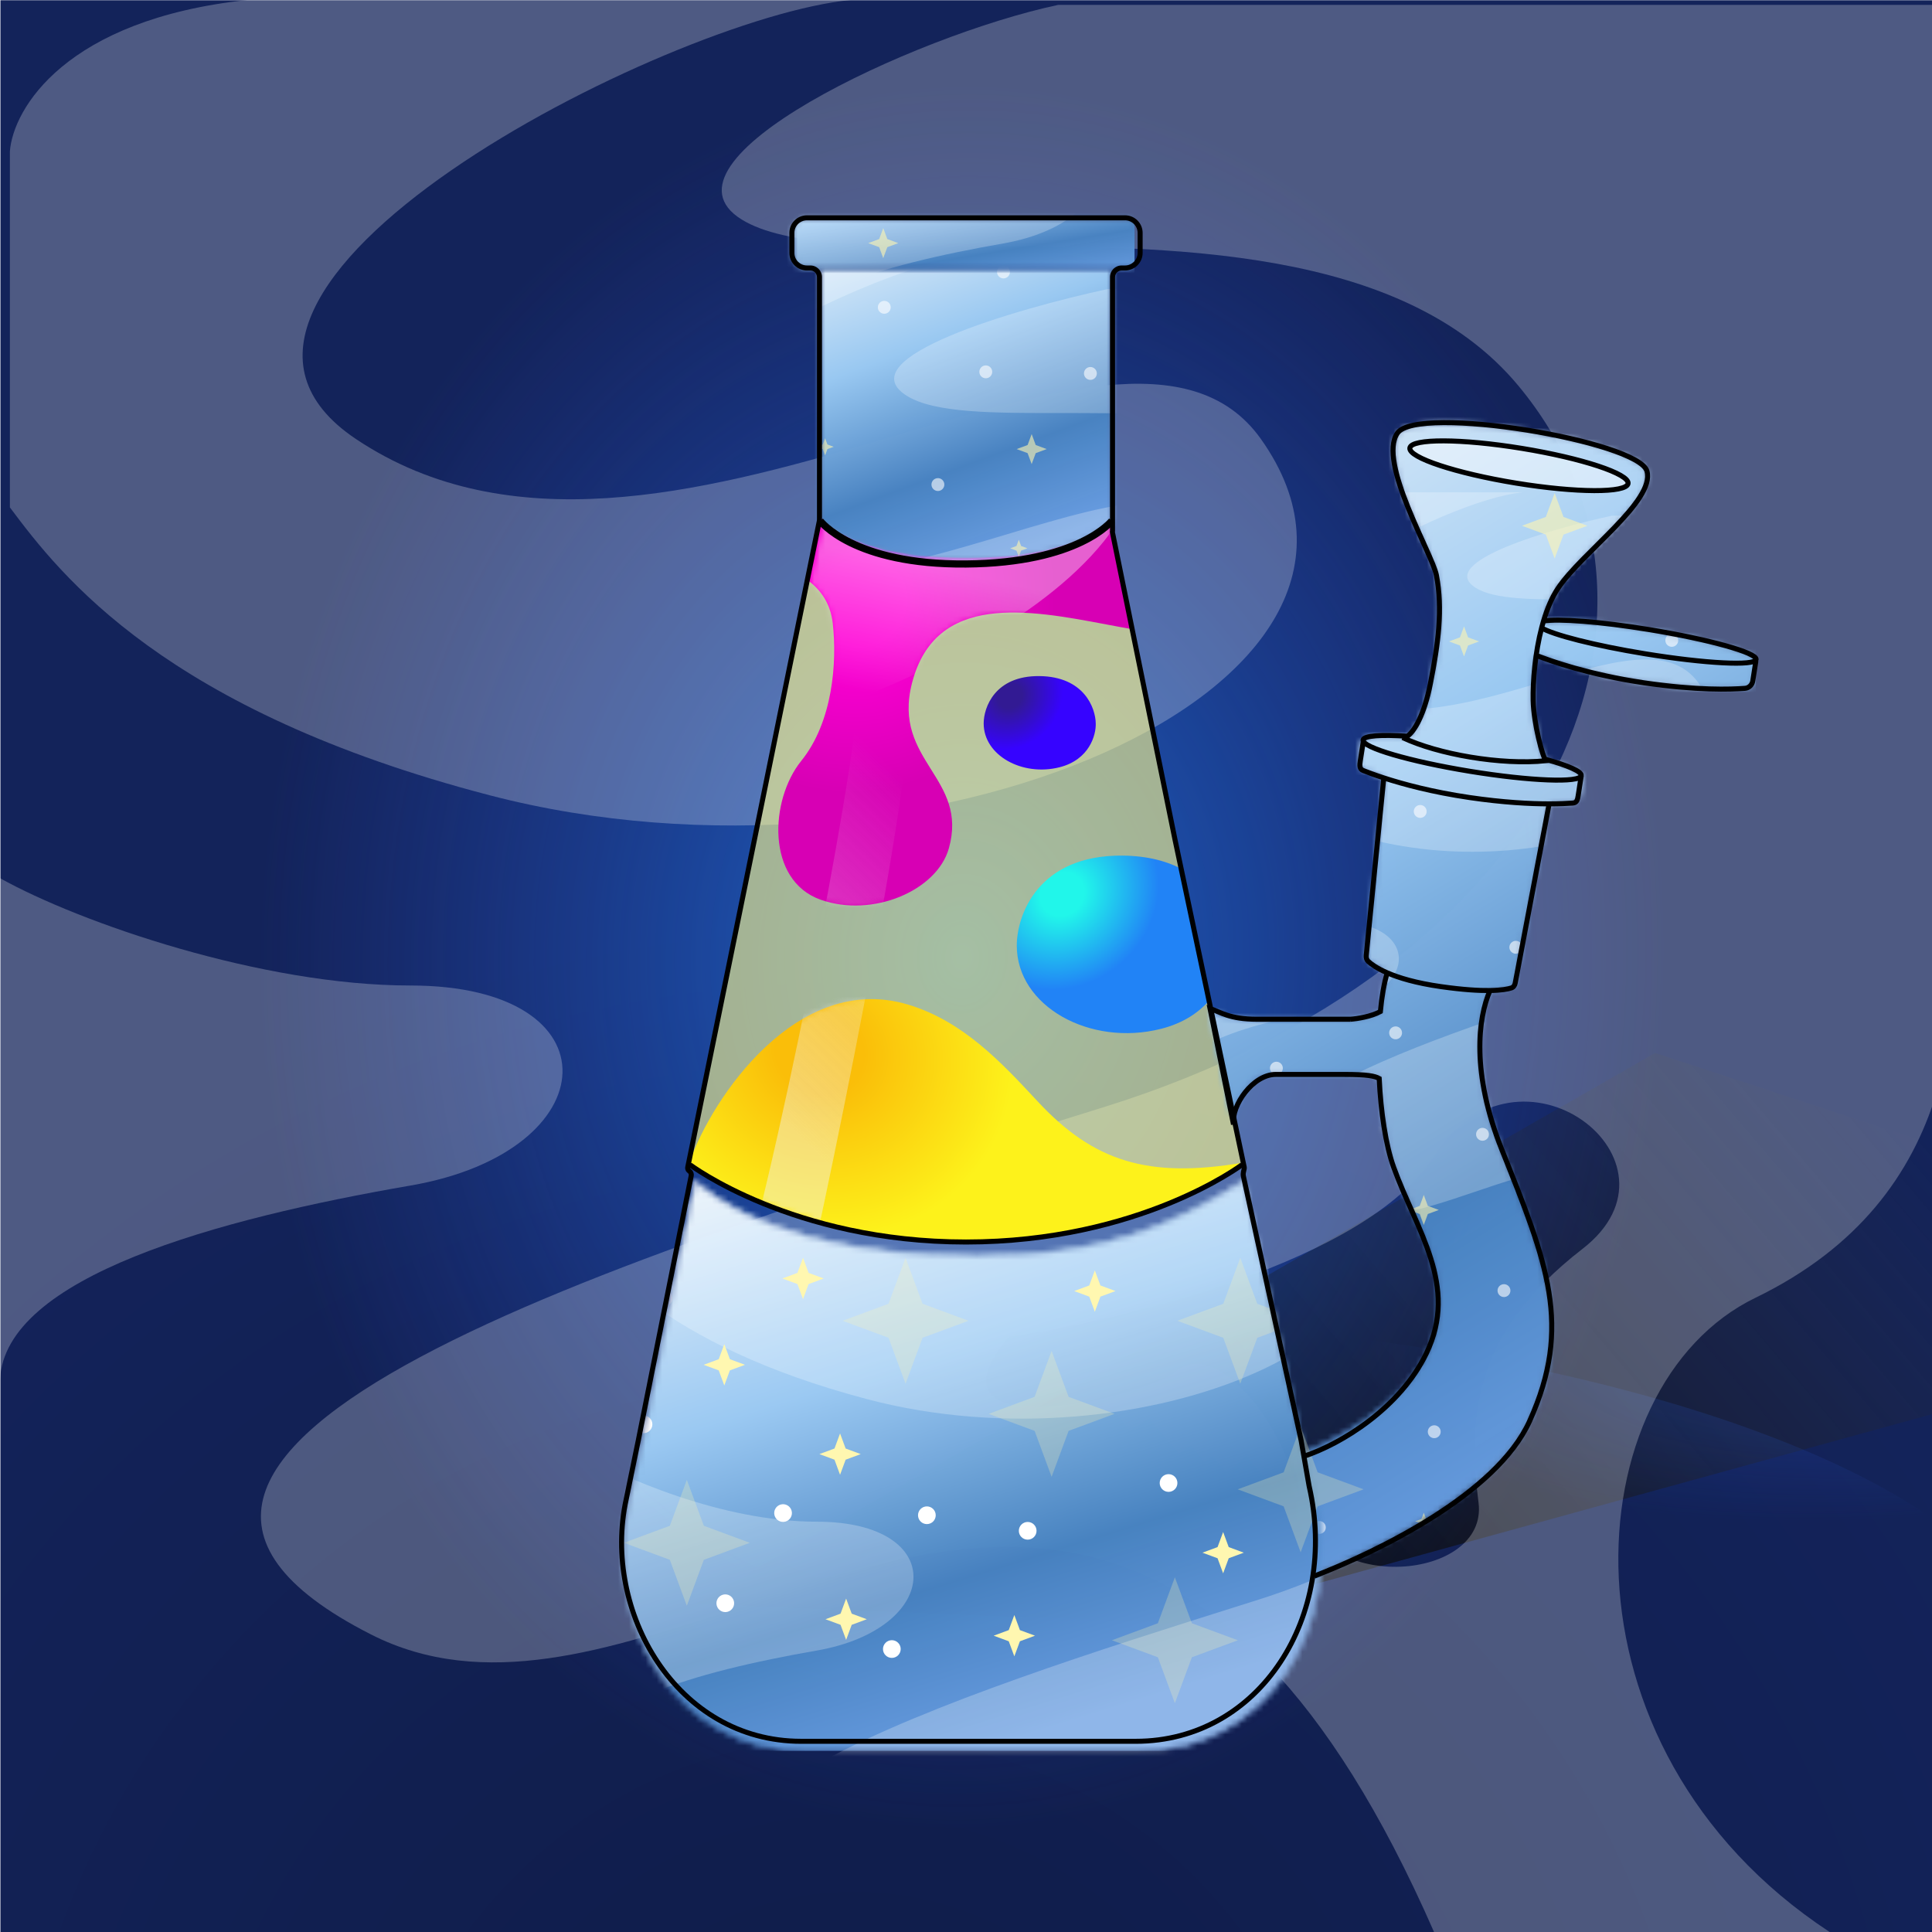 
    <svg width="350" height="350" viewBox="0 0 350 350" fill="none" xmlns="http://www.w3.org/2000/svg">
    
  <!-- Sapphire BG -->
  <g clip-path="url(#clip0_28_259)">
  <rect x="0.079" y="0.044" width="350" height="350" fill="#13235A"/>
  <rect x="0.079" y="0.044" width="350" height="350" fill="url(#paint0_radial_28_259)" fill-opacity="0.2"/>
  <path d="M125.979 290.538L299.832 190.751L430.987 233.879L212.56 294.049L125.979 290.538Z" fill="url(#paint1_linear_28_259)"/>
  <g opacity="0.45" filter="url(#filter0_f_28_259)">
  <ellipse rx="194.596" ry="66.764" transform="matrix(1 0.002 0.002 -1 176.078 304.637)" fill="url(#paint2_radial_28_259)"/>
  </g>
  <g opacity="0.7" filter="url(#filter1_f_28_259)">
  <ellipse cx="174.396" cy="137.609" rx="196.647" ry="242.448" transform="rotate(0.127 174.396 137.609)" fill="url(#paint3_radial_28_259)"/>
  </g>
  </g>
  <defs>
  <filter id="filter0_f_28_259" x="-23.076" y="233.314" width="398.306" height="142.646" filterUnits="userSpaceOnUse" color-interpolation-filters="sRGB">
  <feFlood flood-opacity="0" result="BackgroundImageFix"/>
  <feBlend mode="normal" in="SourceGraphic" in2="BackgroundImageFix" result="shape"/>
  <feGaussianBlur stdDeviation="2.279" result="effect1_foregroundBlur_28_259"/>
  </filter>
  <filter id="filter1_f_28_259" x="-26.808" y="-109.396" width="402.409" height="494.01" filterUnits="userSpaceOnUse" color-interpolation-filters="sRGB">
  <feFlood flood-opacity="0" result="BackgroundImageFix"/>
  <feBlend mode="normal" in="SourceGraphic" in2="BackgroundImageFix" result="shape"/>
  <feGaussianBlur stdDeviation="2.279" result="effect1_foregroundBlur_28_259"/>
  </filter>
  <radialGradient id="paint0_radial_28_259" cx="0" cy="0" r="1" gradientUnits="userSpaceOnUse" gradientTransform="translate(156.622 401.542) rotate(-84.441) scale(239.93 241.682)">
  <stop/>
  <stop offset="1" stop-opacity="0"/>
  </radialGradient>
  <linearGradient id="paint1_linear_28_259" x1="194.836" y1="271.638" x2="316.537" y2="167.936" gradientUnits="userSpaceOnUse">
  <stop/>
  <stop offset="1" stop-color="#333333" stop-opacity="0"/>
  </linearGradient>
  <radialGradient id="paint2_radial_28_259" cx="0" cy="0" r="1" gradientUnits="userSpaceOnUse" gradientTransform="translate(194.596 76.624) rotate(99.123) scale(43.977 125.337)">
  <stop stop-color="#2183F7"/>
  <stop offset="1" stop-color="#2E55E1" stop-opacity="0"/>
  </radialGradient>
  <radialGradient id="paint3_radial_28_259" cx="0" cy="0" r="1" gradientUnits="userSpaceOnUse" gradientTransform="translate(174.396 173.413) rotate(92.559) scale(157.837 128.153)">
  <stop stop-color="#2183F7"/>
  <stop offset="1" stop-color="#2E55E1" stop-opacity="0"/>
  </radialGradient>
  <clipPath id="clip0_28_259">
  <rect width="350" height="350" fill="white"/>
  </clipPath>
  </defs>

    
  <!-- Swirl Overlay -->
  <g opacity="0.5" clip-path="url(#clip0_579_26007)">
  <g style="mix-blend-mode:overlay" opacity="0.5">
  <path d="M64.499 79.545C24.135 52.568 120.937 3.241 154.082 0H44.791C11.825 3.535 2.389 19.739 1.792 27.399V91.919C11.048 104.293 29.883 128.728 88.687 144.066C166.624 164.394 260.616 124.902 228.436 79.545C203.353 44.192 120.041 116.667 64.499 79.545Z" fill="white"/>
  </g>
  <g style="mix-blend-mode:overlay" opacity="0.5">
  <path fill-rule="evenodd" clip-rule="evenodd" d="M191.707 0.884C165.429 6.482 117.174 29.167 134.374 39.773C142.244 44.626 158.756 44.623 178.154 44.62C211.751 44.615 254.006 44.609 275.019 69.823C309.027 110.631 282.186 175 199.77 200.631C198.621 200.989 197.465 201.348 196.304 201.709C114.12 227.257 1.009 262.419 67.187 296.086C87.642 306.492 110.379 298.897 133.89 291.043C176.277 276.884 221.184 261.883 259.79 350H331.456C280.394 316.414 285.14 251.026 318.019 235.101C355.58 216.909 356.071 181.422 352.899 156.055C351.91 148.147 351.493 141.222 352.06 136.111L359.227 0.884H191.707ZM259.79 209.47C247.607 228.561 203.353 239.226 182.749 242.172C165.728 262.5 206.936 253.662 213.207 248.359C219.478 243.056 232.019 255.429 235.603 272.222C239.186 289.015 269.644 286.364 267.852 272.222C266.061 258.081 266.061 242.172 286.665 226.263C307.269 210.354 275.019 185.606 259.79 209.47Z" fill="white"/>
  </g>
  <g style="mix-blend-mode:overlay" opacity="0.5">
  <path d="M74.354 178.535C111.979 178.535 110.187 208.586 74.354 214.773C39.324 220.821 0.869 231.304 0 249.937L0 251.231C-0.02 250.795 -0.02 250.364 0 249.937L0 159.091C14.457 167.16 47.411 178.535 74.354 178.535Z" fill="white"/>
  </g>
  </g>
  <defs>
  <clipPath id="clip0_579_26007">
  <rect width="350" height="350" fill="white"/>
  </clipPath>
  </defs>

    
    
  <!-- Normal Glass -->
    <path d="M148.717 95L125.019 209.98C124.948 210.324 125.078 210.673 125.367 210.873C128.479 213.027 147.033 225 175 225C202.967 225 221.521 213.027 224.633 210.873C224.922 210.673 225.052 210.324 224.981 209.98L201.283 95C201.249 95.067 201.205 95.129 201.15 95.184C199.818 96.524 193.18 102.106 175 102.106C156.82 102.106 150.182 96.524 148.85 95.184C148.795 95.129 148.751 95.067 148.717 95Z" fill="#FFFA8D" fill-opacity="0.6"/>
  
    
    
    <!-- Lava 1 -->
    <!-- Color -->
    <!-- filter -->
    <path d="M201.33 94.231L205.4 114.032C203.808 113.761 202.153 113.448 200.459 113.128C186.293 110.453 169.479 107.277 165.223 123.731C163.365 130.915 166.057 135.213 168.676 139.394C171.205 143.431 173.665 147.359 171.9 153.669C169.751 161.35 158.067 166.325 148.671 162.995C138.746 159.477 139.443 144.904 145.148 137.85C150.853 130.795 151.677 120.031 150.853 112.871C150.454 109.41 148.742 106.935 146.502 105.251L148.841 93.881C148.875 93.948 148.92 94.01 148.975 94.066C150.853 95.959 156.979 101.03 175.237 101.03C192.824 101.03 199.656 95.82 201.33 94.231Z" fill="url(#paint0_radial_931_113783)"/>
    <mask id="mask0_931_113783" style="mask-type:alpha" maskUnits="userSpaceOnUse" x="141" y="93" width="65" height="72">
    <path d="M201.33 94.23L205.4 114.031C203.808 113.76 202.153 113.447 200.459 113.127C186.293 110.452 169.479 107.276 165.223 123.73C163.365 130.914 166.057 135.212 168.676 139.393C171.205 143.43 173.665 147.358 171.9 153.668C169.751 161.349 158.067 166.324 148.671 162.994C138.746 159.476 139.443 144.903 145.148 137.849C150.853 130.794 151.677 120.03 150.853 112.87C150.454 109.409 148.742 106.934 146.502 105.25L148.841 93.88C148.875 93.947 148.92 94.009 148.975 94.065C150.313 95.413 156.979 101.029 175.237 101.029C192.824 101.029 199.656 95.819 201.33 94.23Z" fill="url(#paint1_radial_931_113783)"/>
    </mask>
    <g mask="url(#mask0_931_113783)">
    <g filter="url(#filter0_f_931_113783)">
    <mask id="mask1_931_113783" style="mask-type:alpha" maskUnits="userSpaceOnUse" x="125" y="94" width="101" height="132">
    <path d="M149.015 95.064C149.102 94.64 149.475 94.336 149.907 94.336H200.399C200.831 94.336 201.205 94.64 201.292 95.064L225.146 211.159C225.227 211.555 225.041 211.955 224.68 212.137C220.777 214.109 198.528 224.817 175.153 225.128C151.731 225.438 129.441 214.178 125.603 212.141C125.253 211.954 125.077 211.562 125.157 211.173L149.015 95.064Z" fill="#577096" fill-opacity="0.75"/>
    </mask>
    <g mask="url(#mask1_931_113783)">
    <g filter="url(#filter1_f_931_113783)">
    <path d="M207.362 76.106C211.019 110.268 146.094 132.571 113.174 139.453L113.174 76.106L207.362 76.106Z" fill="url(#paint2_linear_931_113783)" fill-opacity="0.5"/>
    </g>
    <g filter="url(#filter2_f_931_113783)">
    <path d="M155.56 125.301C156.622 105.018 134.624 86.183 129.082 66.999C133.541 65.197 144.203 70.79 152.828 76.125C163.609 82.794 163.032 109.124 164.778 125.784C166.175 139.112 148.606 223.401 144.168 241.481L131.869 240.837C140.395 214.68 154.74 140.955 155.56 125.301Z" fill="url(#paint3_linear_931_113783)" fill-opacity="0.6"/>
    </g>
    </g>
    </g>
    </g>
    <defs>
    <filter id="filter0_f_931_113783" x="122.744" y="92.057" width="104.986" height="135.355" filterUnits="userSpaceOnUse" color-interpolation-filters="sRGB">
    <feFlood flood-opacity="0" result="BackgroundImageFix"/>
    <feBlend mode="normal" in="SourceGraphic" in2="BackgroundImageFix" result="shape"/>
    <feGaussianBlur stdDeviation="1.139" result="effect1_foregroundBlur_931_113783"/>
    </filter>
    <filter id="filter1_f_931_113783" x="112.262" y="75.195" width="96.159" height="65.17" filterUnits="userSpaceOnUse" color-interpolation-filters="sRGB">
    <feFlood flood-opacity="0" result="BackgroundImageFix"/>
    <feBlend mode="normal" in="SourceGraphic" in2="BackgroundImageFix" result="shape"/>
    <feGaussianBlur stdDeviation="0.456" result="effect1_foregroundBlur_931_113783"/>
    </filter>
    <filter id="filter2_f_931_113783" x="128.17" y="65.743" width="37.598" height="176.65" filterUnits="userSpaceOnUse" color-interpolation-filters="sRGB">
    <feFlood flood-opacity="0" result="BackgroundImageFix"/>
    <feBlend mode="normal" in="SourceGraphic" in2="BackgroundImageFix" result="shape"/>
    <feGaussianBlur stdDeviation="0.456" result="effect1_foregroundBlur_931_113783"/>
    </filter>
    <radialGradient id="paint0_radial_931_113783" cx="0" cy="0" r="1" gradientUnits="userSpaceOnUse" gradientTransform="translate(156.087 109.102) rotate(53.072) scale(37.841 40.308)">
    <stop offset="0.203" style="stop-color: #FF00D6;"/>
    <stop offset="0.891" style="stop-color: #D700B4;"/>
    </radialGradient>
    <radialGradient id="paint1_radial_931_113783" cx="0" cy="0" r="1" gradientUnits="userSpaceOnUse" gradientTransform="translate(156.087 109.101) rotate(53.072) scale(37.841 40.308)">
    <stop offset="0.203" stop-color="#71FF30"/>
    <stop offset="0.891" stop-color="#25BC46"/>
    </radialGradient>
    <linearGradient id="paint2_linear_931_113783" x1="145.368" y1="123.01" x2="155.982" y2="72.291" gradientUnits="userSpaceOnUse">
    <stop stop-color="white" stop-opacity="0"/>
    <stop offset="0.471" stop-color="white"/>
    <stop offset="1" stop-color="white"/>
    </linearGradient>
    <linearGradient id="paint3_linear_931_113783" x1="160.882" y1="220.938" x2="202.107" y2="178" gradientUnits="userSpaceOnUse">
    <stop stop-color="#F2F2F2"/>
    <stop offset="0" stop-color="#F2F2F2"/>
    <stop offset="0.052" stop-color="#F2F2F2" stop-opacity="0.948"/>
    <stop offset="1" stop-color="#F2F2F2" stop-opacity="0"/>
    </linearGradient>
    </defs>
  
    
  <!-- Lava 2 -->
    <!-- Color -->
<path d="M178.202 131.059C178.202 128.163 180.222 122.394 188.299 122.479C196.377 122.565 198.468 128.235 198.504 131.059C198.576 133.132 197.365 137.622 191.952 138.995C185.184 140.711 178.202 136.85 178.202 131.059Z" fill="url(#paint0_radial_931_113845)"/>
<defs>
<radialGradient id="paint0_radial_931_113845" cx="0" cy="0" r="1" gradientUnits="userSpaceOnUse" gradientTransform="translate(182.959 126.151) rotate(45.512) scale(10.229 11.342)">
<stop offset="0.203" style="stop-color: #321A93;"/>
<stop offset="0.891" style="stop-color: #3603FF;"/>
</radialGradient>
</defs>
  
    
  <!-- Lava 3 -->
    <!-- Color -->
    <path d="M214.381 157.604L219.2 181.084C217.285 183.349 214.448 185.339 210.334 186.382C197.471 189.642 184.2 182.306 184.2 171.303C184.2 165.801 188.039 154.839 203.392 155.002C208.021 155.051 211.616 156.065 214.381 157.604Z" fill="url(#paint0_radial_931_113862)"/>
<defs>
<radialGradient id="paint0_radial_931_113862" cx="0" cy="0" r="1" gradientUnits="userSpaceOnUse" gradientTransform="translate(192.4 161.977) rotate(48.294) scale(18.572 20.459)">
<stop offset="0.203" style="stop-color: #21F6EA;"/>
<stop offset="0.891" style="stop-color: #2183F6;"/>
</radialGradient>
</defs>
  
    
  <!-- Lava 4 -->
    <!-- Color -->
    <path d="M225 210.659C220.5 214 200.704 225 175.402 225C147.201 225 128.492 213.024 125.354 210.869C125.163 210.738 125.042 210.543 125 210.328C128.968 198.996 144.393 175.959 164.496 181.99C174.451 184.976 181.421 192.474 187.975 199.525C198.127 210.446 208 213.5 225 210.659C224.675 211.045 225.345 210.27 225 210.659Z" fill="url(#paint0_radial_931_113863)"/>
<mask id="mask0_931_113863" style="mask-type:alpha" maskUnits="userSpaceOnUse" x="124" y="180" width="101" height="45">
<path d="M223.866 211.799C218.236 215.343 200.575 225 175.272 225C147.071 225 128.362 213.003 125.225 210.845C125.034 210.714 124.912 210.519 124.87 210.303C128.839 198.951 144.263 175.875 164.366 181.916C174.321 184.908 181.291 192.418 187.845 199.481C197.997 210.421 207.154 220.288 224.87 210.635C224.545 211.021 224.21 211.409 223.866 211.799Z" fill="url(#paint1_radial_931_113863)"/>
</mask>
<g mask="url(#mask0_931_113863)">
<g filter="url(#filter0_f_931_113863)">
<mask id="mask1_931_113863" style="mask-type:alpha" maskUnits="userSpaceOnUse" x="124" y="94" width="102" height="132">
<path d="M148.862 95.32C148.949 94.896 149.322 94.592 149.755 94.592H200.246C200.679 94.592 201.052 94.896 201.139 95.32L224.993 211.414C225.075 211.811 224.888 212.211 224.527 212.393C220.624 214.365 198.376 225.073 175 225.383C151.578 225.694 129.288 214.434 125.45 212.396C125.1 212.21 124.924 211.818 125.004 211.429L148.862 95.32Z" fill="#577096" fill-opacity="0.75"/>
</mask>
<g mask="url(#mask1_931_113863)">
<g filter="url(#filter1_f_931_113863)">
<path d="M155.407 125.557C156.47 105.273 134.471 86.439 128.929 67.254C133.388 65.453 144.05 71.046 152.675 76.381C163.456 83.049 162.879 109.38 164.625 126.04C166.022 139.368 148.453 223.657 144.015 241.737L131.716 241.093C140.242 214.936 154.587 141.211 155.407 125.557Z" fill="url(#paint2_linear_931_113863)" fill-opacity="0.6"/>
</g>
</g>
</g>
</g>
<defs>
<filter id="filter0_f_931_113863" x="122.591" y="92.313" width="105.59" height="135.355" filterUnits="userSpaceOnUse" color-interpolation-filters="sRGB">
<feFlood flood-opacity="0" result="BackgroundImageFix"/>
<feBlend mode="normal" in="SourceGraphic" in2="BackgroundImageFix" result="shape"/>
<feGaussianBlur stdDeviation="1.139" result="effect1_foregroundBlur_931_113863"/>
</filter>
<filter id="filter1_f_931_113863" x="128.017" y="65.999" width="37.598" height="176.65" filterUnits="userSpaceOnUse" color-interpolation-filters="sRGB">
<feFlood flood-opacity="0" result="BackgroundImageFix"/>
<feBlend mode="normal" in="SourceGraphic" in2="BackgroundImageFix" result="shape"/>
<feGaussianBlur stdDeviation="0.456" result="effect1_foregroundBlur_931_113863"/>
</filter>
<radialGradient id="paint0_radial_931_113863" cx="0" cy="0" r="1" gradientUnits="userSpaceOnUse" gradientTransform="translate(148.451 190.545) rotate(28.226) scale(40.108 37.068)">
<stop offset="0.203" style="stop-color: #FABE09;"/>
<stop offset="0.891" style="stop-color: #FDF21B;"/>
</radialGradient>
<radialGradient id="paint1_radial_931_113863" cx="0" cy="0" r="1" gradientUnits="userSpaceOnUse" gradientTransform="translate(146.382 191.229) rotate(27.085) scale(58.922 42.316)">
<stop offset="0.302" stop-color="#FFB800"/>
<stop offset="1" stop-color="#FF7800"/>
</radialGradient>
<linearGradient id="paint2_linear_931_113863" x1="160.729" y1="221.194" x2="201.954" y2="178.256" gradientUnits="userSpaceOnUse">
<stop stop-color="#F2F2F2"/>
<stop offset="0" stop-color="#F2F2F2"/>
<stop offset="0.052" stop-color="#F2F2F2" stop-opacity="0.948"/>
<stop offset="1" stop-color="#F2F2F2" stop-opacity="0"/>
</linearGradient>
</defs>
  
  
    
  <!-- Diamond Bong -->
  <mask id="mask0_737_226353" style="mask-type:alpha" maskUnits="userSpaceOnUse" x="218" y="76" width="101" height="210">
    <path d="M286.125 140.454L286.15 140.715L286.408 140.755L286.538 140.775L286.025 144.08C285.934 144.666 285.477 145.104 284.904 145.147C283.985 145.216 282.554 145.29 280.643 145.289L280.364 145.289L280.312 145.563L274.16 178.04C274.099 178.362 273.93 178.58 273.695 178.656C273.133 178.837 272.005 179.074 269.928 179.105L269.711 179.108L269.624 179.306C267.404 184.342 266.167 194.417 271.757 208.393C279.967 228.918 284.554 241.085 276.779 257.342C273.717 263.745 266.667 269.665 258.909 274.548C251.338 279.313 243.147 283.058 237.475 285.276L234.166 264.097C237.669 262.925 242.531 260.735 247.125 257.641C251.836 254.469 256.295 250.326 258.702 245.328C263.363 235.647 259.679 227.345 255.922 218.879L255.901 218.832C254.807 216.368 253.707 213.89 252.791 211.344C251.363 207.38 250.487 201.437 250.188 195.361L250.179 195.174L250.015 195.083C249.158 194.608 248.078 194.306 246.738 194.306H229.27V194.306L229.26 194.306C228.618 194.324 227.883 194.745 227.183 195.333C226.467 195.934 225.729 196.76 225.074 197.689C224.42 198.619 223.842 199.663 223.454 200.704C223.352 200.979 223.262 201.254 223.187 201.529L219.321 183.362C220.73 184.058 223.444 184.98 227.705 184.98H244.652H244.664L244.675 184.979C245.923 184.895 248.452 184.503 250.224 183.553L250.384 183.468L250.401 183.288C250.658 180.571 251.068 178.172 251.627 176.332L251.715 176.044L251.439 175.925C249.576 175.115 248.573 174.354 248.094 173.914C247.898 173.734 247.809 173.453 247.84 173.133L251.022 140.955L251.048 140.685L250.79 140.601C249.141 140.066 247.887 139.596 247.065 139.269C246.523 139.053 246.213 138.489 246.305 137.896L246.815 134.609L246.922 134.625L247.57 134.726L247.274 134.141C247.267 134.126 247.264 134.116 247.263 134.112C247.268 134.104 247.282 134.085 247.318 134.058C247.384 134.008 247.497 133.951 247.672 133.894C248.021 133.78 248.543 133.693 249.231 133.638C250.602 133.528 252.557 133.554 254.931 133.713L255.048 133.72L255.144 133.654C255.835 133.178 256.632 132.162 257.393 130.574C258.159 128.977 258.903 126.768 259.47 123.868C260.895 116.572 261.736 110.364 260.552 104.144C260.438 103.545 260.124 102.686 259.698 101.663C259.27 100.633 258.718 99.409 258.113 98.07L258.111 98.065C256.628 94.78 254.83 90.794 253.722 87.167C253.169 85.353 252.793 83.645 252.712 82.171C252.631 80.691 252.849 79.491 253.434 78.65C253.617 78.387 253.931 78.139 254.395 77.916C254.857 77.694 255.447 77.507 256.154 77.357C257.57 77.057 259.413 76.911 261.548 76.9C265.814 76.878 271.189 77.394 276.506 78.243C281.823 79.092 287.066 80.273 291.068 81.575C293.071 82.227 294.75 82.905 295.97 83.582C296.58 83.92 297.065 84.252 297.416 84.574C297.77 84.897 297.964 85.189 298.035 85.442C298.249 86.21 298.136 87.094 297.734 88.091C297.333 89.088 296.654 90.169 295.78 91.312C294.031 93.598 291.546 96.07 289.076 98.526L289.054 98.548C286.287 101.299 283.533 104.038 281.942 106.425C280.83 108.093 279.963 110.177 279.298 112.413L279.142 112.937L279.68 112.841C280.966 112.611 283.491 112.631 286.831 112.897C290.157 113.161 294.256 113.665 298.67 114.385C304.119 115.273 309.008 116.322 312.504 117.298C314.255 117.787 315.645 118.254 316.58 118.669C317.05 118.878 317.387 119.066 317.595 119.227C317.7 119.308 317.756 119.37 317.783 119.412C317.784 119.412 317.784 119.412 317.784 119.413L317.343 119.863L317.99 119.964L318.17 119.992L317.657 123.296C317.566 123.883 317.108 124.321 316.536 124.364C313.994 124.555 307.539 124.782 297.856 123.358C288.009 121.91 281.259 119.505 278.696 118.485C278.62 118.455 278.549 118.418 278.483 118.376L278.043 118.091L277.967 118.61C277.521 121.673 277.36 124.637 277.407 126.925C277.444 128.776 277.807 131.112 278.247 133.149C278.468 134.169 278.708 135.12 278.94 135.904C279.17 136.681 279.396 137.314 279.59 137.687L279.658 137.817L279.8 137.856C281.784 138.4 283.391 138.933 284.506 139.418C285.065 139.661 285.486 139.886 285.767 140.086C285.907 140.186 286.001 140.273 286.06 140.344C286.119 140.416 286.124 140.452 286.125 140.454Z" fill="#C4C4C4" stroke="black" stroke-width="0.674"/>
  </mask>
  <g mask="url(#mask0_737_226353)">
    <rect x="318.099" y="288.932" width="135.807" height="226.497" rx="0.911" transform="rotate(-180 318.099 288.932)" fill="url(#paint0_linear_737_226353)"/>
    <g opacity="0.5">
      <g style="mix-blend-mode:overlay" opacity="0.5">
        <path d="M237.345 123.827C220.004 112.08 261.591 90.601 275.831 89.19H228.878C214.716 90.729 210.662 97.785 210.405 101.12V129.215C214.382 134.603 222.474 145.243 247.737 151.921C281.219 160.773 321.6 143.577 307.774 123.827C296.998 108.432 261.207 139.991 237.345 123.827Z" fill="white"/>
      </g>
      <g style="mix-blend-mode:overlay" opacity="0.5">
        <path fill-rule="evenodd" clip-rule="evenodd" d="M291.995 93.423C280.706 95.86 259.975 101.89 267.364 106.508C270.745 108.621 277.839 108.62 286.173 108.619C300.606 108.617 318.76 108.614 327.787 119.593C342.398 137.363 330.866 165.391 295.459 176.552C294.965 176.708 294.469 176.864 293.97 177.022C258.663 188.146 210.069 203.457 238.5 218.117C247.288 222.648 257.056 219.341 267.156 215.921C285.366 209.756 304.659 203.224 321.244 241.593H352.033C330.096 226.969 332.135 198.496 346.26 191.562C362.397 183.64 360.491 168.188 359.129 157.142C358.704 153.699 358.332 150.683 358.576 148.458V93.423H291.995ZM321.244 180.401C316.01 188.714 296.998 193.358 288.147 194.641C280.834 203.492 298.538 199.644 301.232 197.335C303.926 195.026 309.314 200.414 310.853 207.726C312.393 215.038 325.478 213.884 324.708 207.726C323.938 201.568 323.938 194.641 332.79 187.713C341.642 180.786 327.787 170.01 321.244 180.401Z" fill="white"/>
      </g>
      <g style="mix-blend-mode:overlay" opacity="0.5">
        <path d="M241.579 166.931C257.743 166.931 256.973 180.016 241.579 182.71C226.573 185.336 211.932 189.425 211.56 197.472V198.104C211.55 197.891 211.55 197.68 211.56 197.472V158.073C217.771 161.586 230.004 166.931 241.579 166.931Z" fill="white"/>
      </g>
    </g>
    <g opacity="0.6">
      <circle cx="231.232" cy="193.51" r="1.167" fill="white">
        <animate attributeName="opacity" values="1;0;1" dur="2.1s" repeatCount="indefinite" />
      </circle>
      <circle cx="296.707" cy="273.821" r="1.167" transform="rotate(75 296.707 273.821)" fill="white">
        <animate attributeName="opacity" values="1;0;1" dur="2.3s" repeatCount="indefinite" />
      </circle>
      <circle cx="225.164" cy="154.925" r="1.167" fill="white">
        <animate attributeName="opacity" values="1;0;1" dur="2.6s" repeatCount="indefinite" />
      </circle>
      <circle cx="233.851" cy="176.885" r="1.167" transform="rotate(75 233.851 176.885)" fill="white">
        <animate attributeName="opacity" values="1;0;1" dur="2.5s" repeatCount="indefinite" />
      </circle>
      <circle cx="234.762" cy="241.614" r="1.167" transform="rotate(75 234.762 241.614)" fill="white">
        <animate attributeName="opacity" values="1;0;1" dur="2.9s" repeatCount="indefinite" />
      </circle>
      <circle cx="240.947" cy="225.622" r="1.167" transform="rotate(75 240.947 225.622)" fill="white">
        <animate attributeName="opacity" values="1;0;1" dur="2.7s" repeatCount="indefinite" />
      </circle>
      <circle cx="219.096" cy="249.987" r="1.167" fill="white">
        <animate attributeName="opacity" values="1;0;1" dur="2.2s" repeatCount="indefinite" />
      </circle>
      <circle cx="226.297" cy="267.313" r="1.167" fill="white">
        <animate attributeName="opacity" values="1;0;1" dur="2.8s" repeatCount="indefinite" />
      </circle>
      <circle cx="239.013" cy="276.716" r="1.167" transform="rotate(75 239.013 276.716)" fill="white">
        <animate attributeName="opacity" values="1;0;1" dur="2.4s" repeatCount="indefinite" />
      </circle>
      <circle cx="283.812" cy="218.485" r="1.167" transform="rotate(75 283.812 218.485)" fill="white">
        <animate attributeName="opacity" values="1;0;1" dur="2.1s" repeatCount="indefinite" />
      </circle>
      <circle cx="236.324" cy="116.466" r="1.167" fill="white">
        <animate attributeName="opacity" values="1;0;1" dur="2.3s" repeatCount="indefinite" />
      </circle>
      <circle cx="248.172" cy="86.388" r="1.167" fill="white">
        <animate attributeName="opacity" values="1;0;1" dur="2.6s" repeatCount="indefinite" />
      </circle>
      <circle cx="300.58" cy="84.11" r="1.167" fill="white">
        <animate attributeName="opacity" values="1;0;1" dur="2.5s" repeatCount="indefinite" />
      </circle>
      <circle cx="302.86" cy="116.011" r="1.167" fill="white">
        <animate attributeName="opacity" values="1;0;1" dur="2.9s" repeatCount="indefinite" />
      </circle>
      <circle cx="257.286" cy="147" r="1.167" fill="white">
        <animate attributeName="opacity" values="1;0;1" dur="2.7s" repeatCount="indefinite" />
      </circle>
      <circle cx="290.099" cy="147" r="1.167" fill="white">
        <animate attributeName="opacity" values="1;0;1" dur="2.2s" repeatCount="indefinite" />
      </circle>
      <circle cx="274.604" cy="171.61" r="1.167" fill="white">
        <animate attributeName="opacity" values="1;0;1" dur="2.8s" repeatCount="indefinite" />
      </circle>
      <circle cx="252.825" cy="187.109" r="1.167" transform="rotate(75 252.825 187.109)" fill="white">
        <animate attributeName="opacity" values="1;0;1" dur="2.4s" repeatCount="indefinite" />
      </circle>
      <circle cx="311.781" cy="282.158" r="1.167" transform="rotate(75 311.781 282.158)" fill="white">
        <animate attributeName="opacity" values="1;0;1" dur="2.1s" repeatCount="indefinite" />
      </circle>
      <circle cx="260.738" cy="284.893" r="1.167" transform="rotate(75 260.738 284.893)" fill="white">
        <animate attributeName="opacity" values="1;0;1" dur="2.3s" repeatCount="indefinite" />
      </circle>
      <circle cx="259.827" cy="259.372" r="1.167" transform="rotate(75 259.827 259.372)" fill="white">
        <animate attributeName="opacity" values="1;0;1" dur="2.6s" repeatCount="indefinite" />
      </circle>
      <circle cx="249.62" cy="205.202" r="1.167" transform="rotate(75 249.62 205.202)" fill="white">
        <animate attributeName="opacity" values="1;0;1" dur="2.5s" repeatCount="indefinite" />
      </circle>
      <circle cx="268.572" cy="205.49" r="1.167" fill="white">
        <animate attributeName="opacity" values="1;0;1" dur="2.9s" repeatCount="indefinite" />
      </circle>
      <circle cx="297.823" cy="262.625" r="1.167" transform="rotate(165 297.823 262.625)" fill="white">
        <animate attributeName="opacity" values="1;0;1" dur="2.7s" repeatCount="indefinite" />
      </circle>
      <circle cx="246.634" cy="248.12" r="1.167" fill="white">
        <animate attributeName="opacity" values="1;0;1" dur="2.2s" repeatCount="indefinite" />
      </circle>
      <circle cx="300.21" cy="247.489" r="1.167" transform="rotate(165 300.21 247.489)" fill="white">
        <animate attributeName="opacity" values="1;0;1" dur="2.2s" repeatCount="indefinite" />
      </circle>
      <circle cx="272.46" cy="233.806" r="1.167" fill="white">
        <animate attributeName="opacity" values="1;0;1" dur="2.8s" repeatCount="indefinite" />
      </circle>
      <circle cx="278.968" cy="267.999" r="1.167" transform="rotate(165 278.968 267.999)" fill="white">
        <animate attributeName="opacity" values="1;0;1" dur="2.4s" repeatCount="indefinite" />
      </circle>
      <path d="M255.6 238.724L255.18 237.588L254.045 237.168L255.18 236.748L255.6 235.612L256.021 236.748L257.156 237.168L256.021 237.588L255.6 238.724Z" fill="#FFF7B0">
        <animate attributeName="opacity" values="1;0;1" dur="2.1s" repeatCount="indefinite" />
      </path>
      <path d="M220.509 143.476L220.088 142.341L218.953 141.92L220.088 141.5L220.509 140.365L220.929 141.5L222.064 141.92L220.929 142.341L220.509 143.476Z" fill="#FFF7B0">
        <animate attributeName="opacity" values="1;0;1" dur="2.3s" repeatCount="indefinite" />
      </path>
      <path d="M257.933 277.153L257.513 276.017L256.378 275.597L257.513 275.177L257.933 274.041L258.354 275.177L259.489 275.597L258.354 276.017L257.933 277.153Z" fill="#FFF7B0">
        <animate attributeName="opacity" values="1;0;1" dur="2.6s" repeatCount="indefinite" />
      </path>
      <path d="M222.843 181.906L222.422 180.77L221.287 180.35L222.422 179.93L222.843 178.794L223.263 179.93L224.398 180.35L223.263 180.77L222.843 181.906Z" fill="#FFF7B0">
        <animate attributeName="opacity" values="1;0;1" dur="2.5s" repeatCount="indefinite" />
      </path>
      <path d="M220.509 220.335L220.088 219.199L218.953 218.779L220.088 218.359L220.509 217.223L220.929 218.359L222.064 218.779L220.929 219.199L220.509 220.335Z" fill="#FFF7B0">
        <animate attributeName="opacity" values="1;0;1" dur="2.9s" repeatCount="indefinite" />
      </path>
      <path d="M257.931 221.917L257.196 219.929L255.208 219.194L257.196 218.459L257.931 216.471L258.666 218.459L260.654 219.194L258.666 219.929L257.931 221.917Z" fill="#FFF7B0">
        <animate attributeName="opacity" values="1;0;1" dur="2.7s" repeatCount="indefinite" />
      </path>
      <path d="M265.222 118.922L264.487 116.935L262.499 116.199L264.487 115.464L265.222 113.477L265.957 115.464L267.945 116.199L265.957 116.935L265.222 118.922Z" fill="#FFF7B0">
        <animate attributeName="opacity" values="1;0;1" dur="2.2s" repeatCount="indefinite" />
      </path>
      <path d="M281.64 101.172L280.04 96.847L275.716 95.247L280.04 93.647L281.64 89.323L283.241 93.647L287.565 95.247L283.241 96.847L281.64 101.172Z" fill="#FFF7B0">
        <animate attributeName="opacity" values="1;0;1" dur="2.8s" repeatCount="indefinite" />
      </path>
    </g>
  </g>
  <g filter="url(#filter0_d_737_226353)">
    <mask id="mask1_737_226353" style="mask-type:alpha" maskUnits="userSpaceOnUse" x="112" y="211" width="128" height="104">
      <path d="M205.982 314.453H176.558H145.384C122.516 314.453 108.299 292.001 113.716 268.715L115.606 260.588L125.527 211.458C136.098 220.298 153.514 224.875 176.558 224.875C199.603 224.875 211.686 219.434 224.674 211.458L235.757 260.588L237.648 268.706C243.071 291.994 228.853 314.453 205.982 314.453Z" fill="url(#paint1_radial_737_226353)" stroke="black" stroke-width="0.456"/>
    </mask>
    <g mask="url(#mask1_737_226353)">
      <rect x="241.081" y="314.453" width="133.529" height="111.654" rx="0.911" transform="rotate(-180 241.081 314.453)" fill="url(#paint2_linear_737_226353)"/>
      <g opacity="0.5">
        <g style="mix-blend-mode:overlay" opacity="0.5">
          <path d="M141.262 209.183C115.614 191.808 177.123 160.04 198.185 157.953H128.739C107.792 160.229 101.796 170.665 101.417 175.599V217.152C107.298 225.121 119.266 240.858 156.631 250.736C206.154 263.828 265.878 238.394 245.43 209.183C229.492 186.414 176.554 233.09 141.262 209.183Z" fill="white"/>
        </g>
        <g style="mix-blend-mode:overlay" opacity="0.5">
          <path fill-rule="evenodd" clip-rule="evenodd" d="M222.092 164.214C205.395 167.819 174.733 176.737 185.662 183.568C190.662 186.693 201.154 186.691 213.48 186.689C234.828 186.686 261.678 186.682 275.03 202.921C296.639 229.203 279.584 270.659 227.215 287.166C226.485 287.396 225.751 287.628 225.013 287.86C172.792 304.314 100.919 326.96 142.97 348.642C155.968 355.344 170.415 350.453 185.354 345.395C212.288 336.276 240.822 326.614 265.353 383.365H310.891C278.445 361.735 281.461 319.622 302.353 309.366C326.22 297.649 323.401 274.795 321.385 258.457C320.757 253.364 320.207 248.905 320.568 245.613V164.214H222.092ZM265.353 292.859C257.612 305.154 229.492 312.022 216.4 313.92C205.585 327.012 231.769 321.32 235.753 317.904C239.738 314.489 247.707 322.458 249.984 333.273C252.261 344.089 271.615 342.381 270.476 333.273C269.338 324.166 269.338 313.92 282.43 303.674C295.522 293.428 275.03 277.489 265.353 292.859Z" fill="white"/>
        </g>
        <g style="mix-blend-mode:overlay" opacity="0.5">
          <path d="M147.523 272.936C171.431 272.936 170.292 292.289 147.523 296.274C125.328 300.158 103.674 306.206 103.124 318.108V319.043C103.11 318.727 103.11 318.416 103.124 318.108V259.834C112.31 265.03 130.403 272.936 147.523 272.936Z" fill="white"/>
        </g>
      </g>
      <g style="mix-blend-mode:overlay">
        <circle cx="116.121" cy="255.297" r="1.604" fill="white">
          <animate attributeName="opacity" values="1;0;1" dur="2.4s" repeatCount="indefinite" />
        </circle>
        <circle cx="119.723" cy="232.441" r="1.604" transform="rotate(75 119.723 232.441)" fill="white">
          <animate attributeName="opacity" values="1;0;1" dur="2.1s" repeatCount="indefinite" />
        </circle>
        <circle cx="141.403" cy="271.371" r="1.604" transform="rotate(75 141.403 271.371)" fill="white">
          <animate attributeName="opacity" values="1;0;1" dur="2.3s" repeatCount="indefinite" />
        </circle>
        <circle cx="167.456" cy="271.767" r="1.604" fill="white">
          <animate attributeName="opacity" values="1;0;1" dur="2.6s" repeatCount="indefinite" />
        </circle>
        <circle cx="211.239" cy="265.927" r="1.604" fill="white">
          <animate attributeName="opacity" values="1;0;1" dur="2.5s" repeatCount="indefinite" />
        </circle>
        <path d="M152.828 294.35L151.817 291.618L149.085 290.607L151.817 289.596L152.828 286.864L153.839 289.596L156.571 290.607L153.839 291.618L152.828 294.35Z" fill="#FFF7B0">
          <animate attributeName="opacity" values="1;0;1" dur="2.9s" repeatCount="indefinite" />
        </path>
        <path d="M130.758 248.255L129.747 245.523L127.015 244.512L129.747 243.501L130.758 240.769L131.769 243.501L134.501 244.512L131.769 245.523L130.758 248.255Z" fill="#FFF7B0">
          <animate attributeName="opacity" values="1;0;1" dur="2.7s" repeatCount="indefinite" />
        </path>
        <path d="M151.729 264.434L150.718 261.702L147.985 260.691L150.718 259.68L151.729 256.948L152.74 259.68L155.472 260.691L152.74 261.702L151.729 264.434Z" fill="#FFF7B0">
          <animate attributeName="opacity" values="1;0;1" dur="2.2s" repeatCount="indefinite" />
        </path>
        <path opacity="0.25" d="M123.972 288.165L120.891 279.84L112.565 276.759L120.891 273.678L123.972 265.353L127.052 273.678L135.378 276.759L127.052 279.84L123.972 288.165Z" fill="#FFF7B0">
          <animate attributeName="opacity" values="0.25;0;0.25" dur="2.8s" repeatCount="indefinite" />
        </path>
        <path opacity="0.25" d="M190.052 264.805L186.971 256.479L178.646 253.399L186.971 250.318L190.052 241.992L193.133 250.318L201.458 253.399L193.133 256.479L190.052 264.805Z" fill="#FFF7B0">
          <animate attributeName="opacity" values="0.25;0;0.25" dur="2.4s" repeatCount="indefinite" />
        </path>
        <path opacity="0.25" d="M163.593 247.943L160.512 239.617L152.187 236.537L160.512 233.456L163.593 225.13L166.674 233.456L175 236.537L166.674 239.617L163.593 247.943Z" fill="#FFF7B0">
          <animate attributeName="opacity" values="0.25;0;0.25" dur="2.1s" repeatCount="indefinite" />
        </path>
        <path opacity="0.25" d="M224.232 247.943L221.151 239.617L212.825 236.537L221.151 233.456L224.232 225.13L227.313 233.456L235.638 236.537L227.313 239.617L224.232 247.943Z" fill="#FFF7B0">
          <animate attributeName="opacity" values="0.25;0;0.25" dur="2.3s" repeatCount="indefinite" />
        </path>
        <path d="M197.884 234.895L196.873 232.163L194.141 231.152L196.873 230.141L197.884 227.409L198.895 230.141L201.627 231.152L198.895 232.163L197.884 234.895Z" fill="#FFF7B0">
          <animate attributeName="opacity" values="1;0;1" dur="2.6s" repeatCount="indefinite" />
        </path>
        <path d="M145.019 232.616L144.008 229.884L141.275 228.873L144.008 227.862L145.019 225.13L146.03 227.862L148.762 228.873L146.03 229.884L145.019 232.616Z" fill="#FFF7B0">
          <animate attributeName="opacity" values="1;0;1" dur="2.5s" repeatCount="indefinite" />
        </path>
      </g>
    </g>
  </g>
  <path d="M183.756 300.064L182.745 297.332L180.013 296.321L182.745 295.31L183.756 292.578L184.767 295.31L187.5 296.321L184.767 297.332L183.756 300.064Z" fill="#FFF7B0">
    <animate attributeName="opacity" values="1;0;1" dur="2.9s" repeatCount="indefinite" />
  </path>
  <path d="M221.582 285.025L220.571 282.293L217.838 281.282L220.571 280.271L221.582 277.539L222.593 280.271L225.325 281.282L222.593 282.293L221.582 285.025Z" fill="#FFF7B0">
    <animate attributeName="opacity" values="1;0;1" dur="2.7s" repeatCount="indefinite" />
  </path>
  <path opacity="0.25" d="M235.625 281.211L232.545 272.886L224.219 269.805L232.545 266.724L235.625 258.398L238.706 266.724L247.032 269.805L238.706 272.886L235.625 281.211Z" fill="#FFF7B0">
    <animate attributeName="opacity" values="0.25;0;0.25" dur="2.2s" repeatCount="indefinite" />
  </path>
  <circle cx="131.392" cy="290.441" r="1.604" transform="rotate(75 131.392 290.441)" fill="white">
    <animate attributeName="opacity" values="1;0;1" dur="2.8s" repeatCount="indefinite" />
  </circle>
  <circle cx="186.175" cy="277.32" r="1.604" fill="white">
    <animate attributeName="opacity" values="1;0;1" dur="2.4s" repeatCount="indefinite" />
  </circle>
  <circle cx="161.565" cy="298.74" r="1.604" fill="white">
    <animate attributeName="opacity" values="1;0;1" dur="2.1s" repeatCount="indefinite" />
  </circle>
  <path opacity="0.25" d="M212.839 308.555L209.758 300.229L201.432 297.149L209.758 294.068L212.839 285.742L215.919 294.068L224.245 297.149L215.919 300.229L212.839 308.555Z" fill="#FFF7B0">
    <animate attributeName="opacity" values="0.25;0;0.25" dur="2.3s" repeatCount="indefinite" />
  </path>
  <mask id="mask2_737_226353" style="mask-type:alpha" maskUnits="userSpaceOnUse" x="148" y="48" width="54" height="54">
    <path d="M148.568 48.763H201.432V94.336C201.432 94.336 195.508 101.445 175 101.445C154.492 101.445 148.568 94.336 148.568 94.336V48.763Z" fill="url(#paint3_radial_737_226353)"/>
  </mask>
  <g mask="url(#mask2_737_226353)">
    <rect x="208.268" y="102.539" width="65.625" height="65.625" rx="0.911" transform="rotate(-180 208.268 102.539)" fill="url(#paint4_linear_737_226353)"/>
    <g opacity="0.5">
      <g style="mix-blend-mode:overlay" opacity="0.5">
        <path d="M119.884 97.321C94.236 79.947 155.745 48.178 176.806 46.091H107.361C86.413 48.368 80.418 58.804 80.038 63.737V105.29C85.92 113.259 97.888 128.996 135.253 138.874C184.775 151.967 244.5 126.533 224.052 97.321C208.113 74.552 155.176 121.228 119.884 97.321Z" fill="white"/>
      </g>
      <g style="mix-blend-mode:overlay" opacity="0.5">
        <path fill-rule="evenodd" clip-rule="evenodd" d="M200.713 52.352C184.016 55.957 153.354 64.875 164.283 71.706C169.283 74.831 179.775 74.83 192.101 74.828C213.449 74.825 240.299 74.821 253.651 91.06C275.261 117.341 258.205 158.797 205.836 175.305C205.106 175.535 204.372 175.766 203.634 175.999C151.413 192.453 79.54 215.098 121.591 236.781C134.589 243.483 149.036 238.591 163.975 233.533C190.909 224.414 219.443 214.753 243.974 271.503H289.512C257.066 249.873 260.082 207.76 280.974 197.504C304.841 185.788 302.022 162.933 300.007 146.596C299.378 141.503 298.828 137.043 299.189 133.751V52.352H200.713ZM243.974 180.997C236.233 193.292 208.113 200.161 195.021 202.058C184.206 215.15 210.39 209.458 214.375 206.043C218.359 202.627 226.328 210.597 228.605 221.412C230.882 232.227 250.236 230.519 249.097 221.412C247.959 212.304 247.959 202.058 261.051 191.812C274.143 181.566 253.651 165.628 243.974 180.997Z" fill="white"/>
      </g>
    </g>
    <g opacity="0.6">
      <circle cx="160.196" cy="55.672" r="1.167" fill="white">
        <animate attributeName="opacity" values="1;0;1" dur="2.6s" repeatCount="indefinite" />
      </circle>
      <circle cx="169.911" cy="87.784" r="1.167" transform="rotate(75 169.911 87.784)" fill="white">
        <animate attributeName="opacity" values="1;0;1" dur="2.5s" repeatCount="indefinite" />
      </circle>
      <circle cx="181.79" cy="49.271" r="1.167" transform="rotate(75 181.79 49.271)" fill="white">
        <animate attributeName="opacity" values="1;0;1" dur="2.9s" repeatCount="indefinite" />
      </circle>
      <circle cx="178.585" cy="67.364" r="1.167" transform="rotate(75 178.585 67.364)" fill="white">
        <animate attributeName="opacity" values="1;0;1" dur="2.7s" repeatCount="indefinite" />
      </circle>
      <circle cx="197.536" cy="67.652" r="1.167" fill="white">
        <animate attributeName="opacity" values="1;0;1" dur="2.2s" repeatCount="indefinite" />
      </circle>
      <circle cx="201.425" cy="95.968" r="1.167" fill="white">
        <animate attributeName="opacity" values="1;0;1" dur="2.8s" repeatCount="indefinite" />
      </circle>
      <path d="M184.565 100.885L184.145 99.75L183.009 99.33L184.145 98.909L184.565 97.774L184.985 98.909L186.121 99.33L184.985 99.75L184.565 100.885Z" fill="#FFF7B0">
        <animate attributeName="opacity" values="1;0;1" dur="2.4s" repeatCount="indefinite" />
      </path>
      <path d="M149.473 82.497L149.053 81.361L147.918 80.941L149.053 80.52L149.473 79.385L149.894 80.52L151.029 80.941L149.894 81.361L149.473 82.497Z" fill="#FFF7B0">
        <animate attributeName="opacity" values="1;0;1" dur="2.1s" repeatCount="indefinite" />
      </path>
      <path d="M186.895 84.079L186.16 82.091L184.173 81.356L186.16 80.621L186.895 78.633L187.631 80.621L189.618 81.356L187.631 82.091L186.895 84.079Z" fill="#FFF7B0">
        <animate attributeName="opacity" values="1;0;1" dur="2.3s" repeatCount="indefinite" />
      </path>
    </g>
  </g>

  <ellipse cx="275.03" cy="84.302" rx="20.025" ry="3.19" transform="rotate(9.265 275.03 84.302)" fill="white" fill-opacity="0.45"/>
  <mask id="mask3_737_226353" style="mask-type:alpha" maskUnits="userSpaceOnUse" x="143" y="39" width="64" height="10">
    <rect x="143.555" y="39.648" width="62.891" height="9.115" rx="2.279" fill="#C4C4C4"/>
  </mask>
  <g mask="url(#mask3_737_226353)">
    <rect x="205.534" y="54.687" width="63.802" height="28.255" rx="0.911" transform="rotate(-180 205.534 54.687)" fill="url(#paint5_linear_737_226353)"/>
    <g opacity="0.5">
      <g style="mix-blend-mode:overlay" opacity="0.5">
        <path fill-rule="evenodd" clip-rule="evenodd" d="M256.312 -87.956C239.615 -84.351 208.953 -75.433 219.882 -68.603C224.883 -65.477 235.374 -65.479 247.7 -65.481C269.048 -65.484 295.898 -65.488 309.25 -49.249C330.86 -22.967 313.804 18.489 261.435 34.996C260.705 35.226 259.971 35.458 259.233 35.69C207.012 52.144 135.139 74.79 177.19 96.472C190.188 103.174 204.635 98.283 219.574 93.225C246.508 84.105 275.042 74.444 299.573 131.195H345.111C312.666 109.564 315.681 67.452 336.573 57.196C360.44 45.479 357.621 22.625 355.606 6.287C354.977 1.194 354.427 -3.266 354.788 -6.557V-87.956H256.312ZM299.573 40.688C291.832 52.983 263.712 59.852 250.62 61.75C239.805 74.842 265.989 69.15 269.974 65.734C273.958 62.319 281.927 70.288 284.204 81.103C286.481 91.918 305.835 90.211 304.696 81.103C303.558 71.996 303.558 61.75 316.65 51.504C329.742 41.258 309.25 25.319 299.573 40.688Z" fill="white"/>
      </g>
      <g style="mix-blend-mode:overlay" opacity="0.5">
        <path d="M181.744 20.765C205.651 20.765 204.513 40.119 181.744 44.104C159.549 47.988 137.894 54.035 137.344 65.938V66.873C137.33 66.557 137.33 66.245 137.344 65.938V7.664C146.53 12.86 164.623 20.765 181.744 20.765Z" fill="white"/>
      </g>
    </g>
    <g opacity="0.6">
      <path d="M160.008 46.765L159.273 44.778L157.286 44.042L159.273 43.307L160.008 41.319L160.744 43.307L162.731 44.042L160.744 44.778L160.008 46.765Z" fill="#FFF7B0">
        <animate attributeName="opacity" values="1;0;1" dur="2.6s" repeatCount="indefinite" />
      </path>
    </g>
  </g>
    <path d="M243.548 194.643C239.376 194.643 235.177 194.643 231.093 194.643M243.548 194.643H231.093M243.548 194.643C247.719 194.643 249.048 194.933 249.852 195.378C250.151 201.466 251.03 207.448 252.474 211.458C256.575 222.852 264.323 232.878 258.398 245.182C253.659 255.026 243.055 261.589 236.068 263.867M231.093 194.643C227.008 194.643 223.042 200.202 223.459 203.711L219.206 182.713C221.16 183.356 222.7 184.643 227.705 184.643M227.705 184.643C232.711 184.643 241.089 184.643 244.652 184.643M227.705 184.643H244.652M244.652 184.643C245.883 184.56 248.355 184.173 250.065 183.256C250.324 180.527 250.737 178.104 251.305 176.234M318.099 119.71L317.534 123.348C317.421 124.08 316.844 124.645 316.105 124.7C313.541 124.893 307.517 125.119 297.807 123.692C287.929 122.239 280.874 119.745 278.292 118.717M238.118 285.514C249.512 281.109 271.095 270.703 277.083 257.487C284.93 240.169 280.273 228.776 272.07 208.268C266.506 194.357 267.756 184.378 269.933 179.441M246.989 134.224L246.428 137.844C246.313 138.584 246.244 139.305 246.94 139.582C247.769 139.912 249.03 140.384 250.686 140.922M286.467 140.494L285.902 144.131C285.789 144.863 285.668 145.428 284.93 145.483C284.002 145.553 282.562 145.627 280.643 145.626M269.933 179.441C272.032 179.411 273.195 179.171 273.798 178.977C274.186 178.852 274.415 178.504 274.491 178.103L280.643 145.626M269.933 179.441C267.934 179.471 265.087 179.31 261.066 178.74C256.489 178.09 253.382 177.136 251.305 176.234M251.305 176.234C249.412 175.411 248.376 174.63 247.866 174.162C247.573 173.892 247.466 173.496 247.505 173.1L250.686 140.922M280.643 145.626C277.255 145.624 272.373 145.386 266.175 144.475C259.468 143.489 254.191 142.059 250.686 140.922M254.953 133.376C254.623 133.604 254.334 133.682 254.111 133.623C260.48 136.64 271.877 138.651 280.09 137.813C279.475 137.366 277.825 130.941 277.744 126.918C277.672 123.396 278.094 118.246 279.31 113.619C279.409 113.245 279.512 112.875 279.621 112.509M254.953 133.376C256.192 132.523 258.014 129.561 259.139 123.803C260.563 116.511 261.392 110.359 260.221 104.207C259.488 100.352 249.512 83.699 253.157 78.458C256.803 73.217 296.849 79.941 298.36 85.352C299.87 90.763 286.58 100.075 282.222 106.612C281.135 108.242 280.28 110.292 279.621 112.509M254.953 133.376C250.192 133.059 247.058 133.268 246.929 134.057C246.709 135.408 255.379 137.946 266.294 139.727C277.21 141.507 286.237 141.856 286.457 140.505C286.577 139.769 284.059 138.681 279.975 137.554M279.621 112.509C282.29 112.032 289.881 112.61 298.724 114.052C309.64 115.833 318.328 118.257 318.131 119.468C317.933 120.678 308.925 120.216 298.009 118.436C288.882 116.947 281.311 115.008 279.192 113.704M294.938 87.599C294.654 89.337 285.576 89.304 274.66 87.523C263.745 85.743 255.126 82.889 255.41 81.151C255.693 79.412 264.772 79.446 275.687 81.226C286.603 83.007 295.222 85.86 294.938 87.599Z" stroke="black" stroke-width="0.911"/>
    <path fill-rule="evenodd" clip-rule="evenodd" d="M138.378 217.581C146.902 221.063 159.343 224.547 175 224.547C190.657 224.547 203.098 221.063 211.622 217.581C215.883 215.84 219.165 214.1 221.379 212.798C222.486 212.146 223.326 211.604 223.887 211.226C224.168 211.037 224.379 210.889 224.519 210.789C224.589 210.739 224.642 210.701 224.676 210.676L224.714 210.648L224.723 210.641L224.725 210.639L225 211.003C225.275 211.367 225.274 211.367 225.274 211.367L225.273 211.368L225.27 211.37L225.259 211.379L225.216 211.41C225.178 211.438 225.122 211.479 225.049 211.531C224.902 211.636 224.684 211.789 224.396 211.983C223.82 212.37 222.965 212.922 221.841 213.583C219.594 214.906 216.273 216.666 211.966 218.425C203.352 221.943 190.794 225.459 175 225.459C159.206 225.459 146.648 221.943 138.034 218.425C133.727 216.666 130.406 214.906 128.159 213.583C127.035 212.922 126.18 212.37 125.604 211.983C125.316 211.789 125.098 211.636 124.951 211.531C124.878 211.479 124.822 211.438 124.784 211.41L124.741 211.379L124.73 211.37L124.727 211.368L124.726 211.367C124.726 211.367 124.725 211.367 125 211.003L125.274 210.639L125.277 210.641L125.286 210.648L125.324 210.676C125.358 210.701 125.411 210.739 125.481 210.789C125.621 210.889 125.832 211.037 126.113 211.226C126.674 211.604 127.514 212.146 128.621 212.798C130.835 214.1 134.116 215.84 138.378 217.581Z" fill="black"/>
    <path fill-rule="evenodd" clip-rule="evenodd" d="M212.421 152.22L201.079 96.518C201.05 96.376 201.055 96.234 201.089 96.1V50.199C201.089 49.035 202.032 48.092 203.196 48.092H203.81C205.068 48.092 206.089 47.071 206.089 45.813V42.193C206.089 40.935 205.068 39.914 203.81 39.914H146.19C144.932 39.914 143.912 40.935 143.912 42.193V45.813C143.912 47.071 144.932 48.092 146.19 48.092H146.804C147.968 48.092 148.912 49.035 148.912 50.199V94.088C148.912 94.229 148.897 94.37 148.869 94.508L125.044 211.517C125.031 211.578 125.038 211.629 125.052 211.666C125.066 211.702 125.088 211.731 125.122 211.755C125.55 212.052 125.767 212.576 125.664 213.094L116.075 261.057L113.89 271.698C111.696 281.696 113.941 292.545 119.538 300.886C125.125 309.212 134.02 314.998 145.141 314.998H205.75C227.941 314.998 242.069 292.541 236.72 269.341L236.715 269.318L235.268 261.05L224.806 213.17C224.725 212.797 224.769 212.457 224.817 212.211C224.841 212.092 224.869 211.976 224.892 211.884L224.895 211.873C224.92 211.771 224.938 211.695 224.952 211.624C224.958 211.592 224.959 211.553 224.949 211.509L212.421 152.22ZM236.162 260.874L237.608 269.136C243.048 292.734 228.693 315.909 205.75 315.909H145.141C122.202 315.909 108.5 292.003 113 271.503L115.182 260.874L124.77 212.915C124.801 212.757 124.735 212.596 124.603 212.504C124.225 212.242 124.059 211.786 124.15 211.335L147.976 94.326C147.992 94.248 148 94.168 148 94.088V50.199C148 49.538 147.465 49.003 146.804 49.003H146.19C144.428 49.003 143 47.575 143 45.813V42.193C143 40.431 144.428 39.003 146.19 39.003H203.81C205.572 39.003 207 40.431 207 42.193V45.813C207 47.575 205.572 49.003 203.81 49.003H203.196C202.536 49.003 202 49.538 202 50.199V96.284C202 96.294 201.995 96.303 201.986 96.307C201.975 96.313 201.97 96.325 201.972 96.336L213.314 152.038L225.841 211.321C225.875 211.482 225.876 211.643 225.847 211.796C225.828 211.895 225.803 211.995 225.778 212.095C225.706 212.389 225.633 212.686 225.696 212.975L236.162 260.874Z" fill="black"/>
    <path fill-rule="evenodd" clip-rule="evenodd" d="M200.919 93.937C200.919 93.938 200.918 93.938 201.432 94.336C201.947 94.734 201.946 94.734 201.946 94.735L201.945 94.736L201.943 94.738L201.937 94.746L201.918 94.769C201.903 94.788 201.881 94.814 201.853 94.847C201.797 94.912 201.715 95.003 201.606 95.117C201.387 95.344 201.056 95.661 200.598 96.038C199.682 96.793 198.255 97.785 196.185 98.777C192.041 100.761 185.337 102.737 175.006 102.822C164.669 102.907 157.959 100.931 153.811 98.901C151.738 97.886 150.31 96.861 149.393 96.079C148.935 95.688 148.605 95.358 148.386 95.121C148.276 95.003 148.195 94.908 148.139 94.84C148.111 94.806 148.089 94.779 148.074 94.76L148.055 94.736L148.049 94.728L148.047 94.725L148.046 94.724C148.046 94.723 148.046 94.723 148.568 94.336C149.09 93.949 149.09 93.948 149.09 93.948L149.097 93.958C149.106 93.969 149.12 93.987 149.14 94.011C149.181 94.061 149.247 94.138 149.34 94.238C149.525 94.439 149.819 94.733 150.237 95.09C151.073 95.803 152.41 96.768 154.382 97.733C158.326 99.663 164.832 101.606 174.995 101.522C185.163 101.438 191.675 99.496 195.623 97.604C197.598 96.658 198.936 95.723 199.772 95.035C200.191 94.69 200.484 94.407 200.669 94.215C200.762 94.118 200.828 94.045 200.869 93.998C200.889 93.974 200.903 93.957 200.911 93.947L200.919 93.937Z" fill="black"/>
  <defs>
    <filter id="filter0_d_737_226353" x="110.059" y="211.038" width="132.16" height="109.112" filterUnits="userSpaceOnUse" color-interpolation-filters="sRGB">
      <feFlood flood-opacity="0" result="BackgroundImageFix"/>
      <feColorMatrix in="SourceAlpha" type="matrix" values="0 0 0 0 0 0 0 0 0 0 0 0 0 0 0 0 0 0 127 0" result="hardAlpha"/>
      <feOffset dx="0.456" dy="2.734"/>
      <feGaussianBlur stdDeviation="1.367"/>
      <feComposite in2="hardAlpha" operator="out"/>
      <feColorMatrix type="matrix" values="0 0 0 0 0 0 0 0 0 0 0 0 0 0 0 0 0 0 0.25 0"/>
      <feBlend mode="normal" in2="BackgroundImageFix" result="effect1_dropShadow_737_226353"/>
      <feBlend mode="normal" in="SourceGraphic" in2="effect1_dropShadow_737_226353" result="shape"/>
    </filter>
    <linearGradient id="paint0_linear_737_226353" x1="338.136" y1="313.339" x2="446.504" y2="488.705" gradientUnits="userSpaceOnUse">
      <stop offset="0.007" stop-color="#6A9EE2"/>
      <stop offset="0.283" stop-color="#4883C2" stop-opacity="0.98"/>
      <stop offset="0.636" stop-color="#9CCBF4" stop-opacity="0.98"/>
      <stop offset="1" stop-color="#E8F3FC" stop-opacity="0.98"/>
    </linearGradient>
    <radialGradient id="paint1_radial_737_226353" cx="0" cy="0" r="1" gradientUnits="userSpaceOnUse" gradientTransform="translate(231.778 200.521) rotate(136.943) scale(153.528 198.077)">
      <stop stop-color="#FF0000"/>
      <stop offset="0.53" stop-color="#FFE925"/>
      <stop offset="1" stop-color="#289B04"/>
    </radialGradient>
    <linearGradient id="paint2_linear_737_226353" x1="260.782" y1="326.485" x2="294.551" y2="435.482" gradientUnits="userSpaceOnUse">
      <stop offset="0.007" stop-color="#6A9EE2"/>
      <stop offset="0.283" stop-color="#4883C2" stop-opacity="0.98"/>
      <stop offset="0.636" stop-color="#9CCBF4" stop-opacity="0.98"/>
      <stop offset="1" stop-color="#E8F3FC" stop-opacity="0.98"/>
    </linearGradient>
    <radialGradient id="paint3_radial_737_226353" cx="0" cy="0" r="1" gradientUnits="userSpaceOnUse" gradientTransform="translate(198.491 43.44) rotate(132.639) scale(69.352 89.377)">
      <stop stop-color="#FF0000"/>
      <stop offset="0.53" stop-color="#FFE925"/>
      <stop offset="1" stop-color="#6DF244"/>
    </radialGradient>
    <linearGradient id="paint4_linear_737_226353" x1="217.95" y1="109.611" x2="240.826" y2="171.348" gradientUnits="userSpaceOnUse">
      <stop offset="0.007" stop-color="#6A9EE2"/>
      <stop offset="0.283" stop-color="#4883C2" stop-opacity="0.98"/>
      <stop offset="0.636" stop-color="#9CCBF4" stop-opacity="0.98"/>
      <stop offset="1" stop-color="#E8F3FC" stop-opacity="0.98"/>
    </linearGradient>
    <linearGradient id="paint5_linear_737_226353" x1="214.947" y1="57.732" x2="219.778" y2="87.17" gradientUnits="userSpaceOnUse">
      <stop offset="0.007" stop-color="#6A9EE2"/>
      <stop offset="0.283" stop-color="#4883C2" stop-opacity="0.98"/>
      <stop offset="0.636" stop-color="#9CCBF4" stop-opacity="0.98"/>
      <stop offset="1" stop-color="#E8F3FC" stop-opacity="0.98"/>
    </linearGradient>
  </defs>
  
    
    </svg>
  